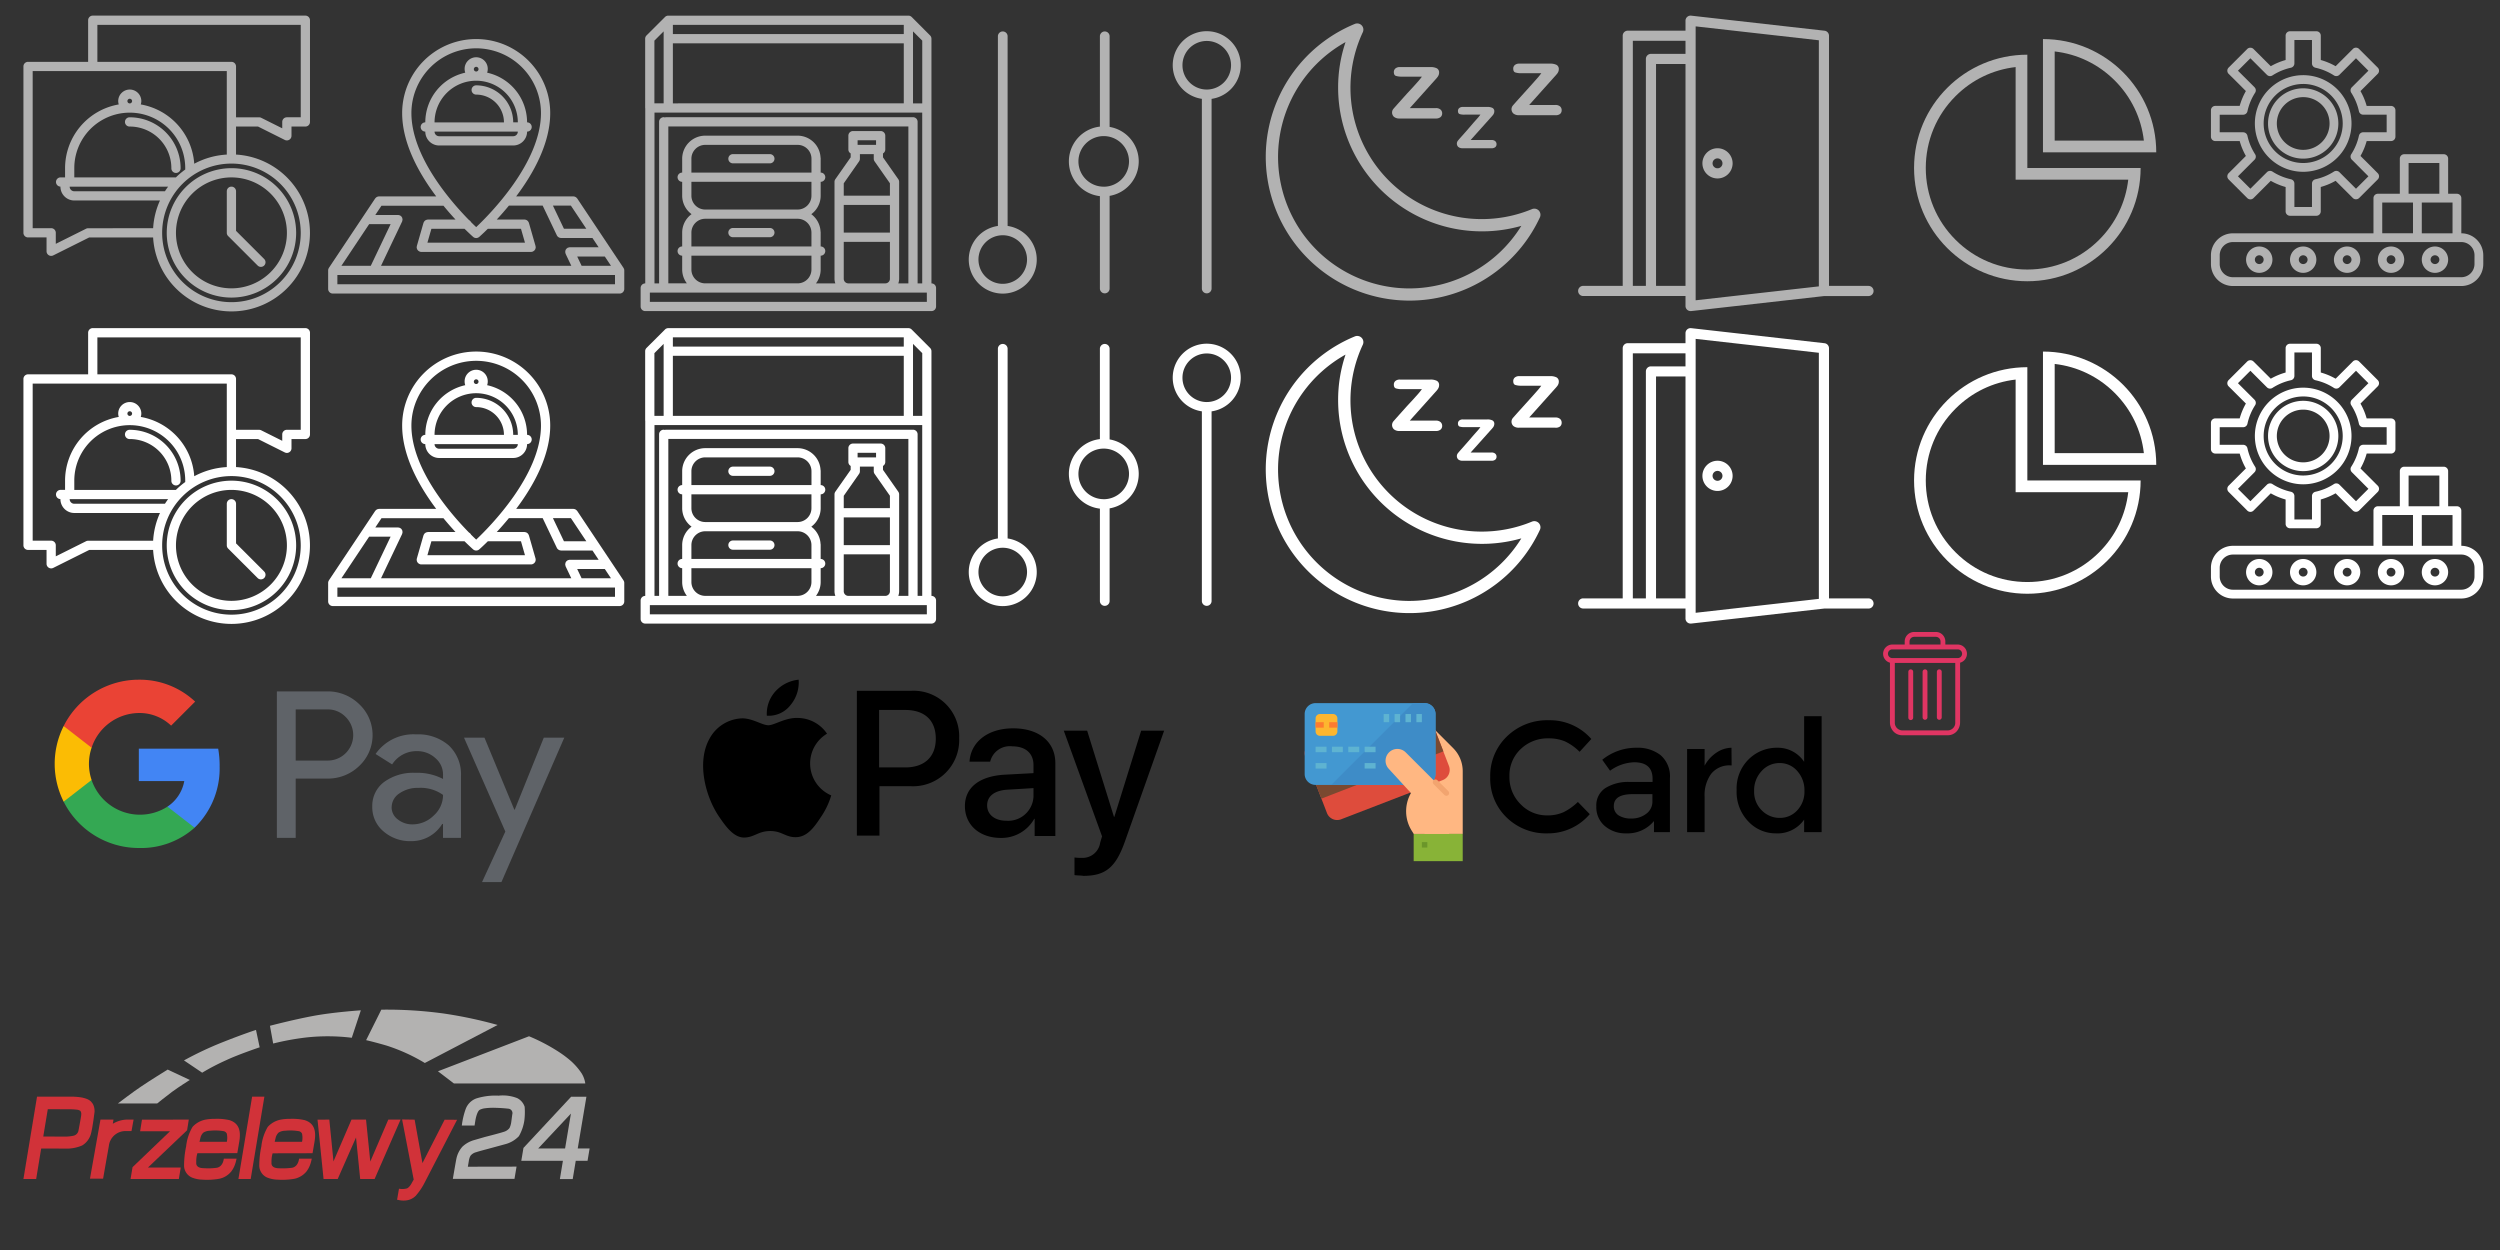<svg xmlns="http://www.w3.org/2000/svg" xmlns:xlink="http://www.w3.org/1999/xlink" width="320" height="160" viewBox="0 0 320 160">
  <rect x="0" y="0" width="320" height="160" fill="#333333" stroke="none"/>
  <defs>
    <clipPath id="clip-sprite">
      <rect width="320" height="160"/>
    </clipPath>
  </defs>
  <g id="sprite" clip-path="url(#clip-sprite)">
    <g id="order" transform="translate(1.999 1.999)">
      <path id="Trazado_203" data-name="Trazado 203" d="M31.032,14.2l3.424,1.713a.6.6,0,0,0,.264.062.592.592,0,0,0,.592-.592V14.2h1.775a.591.591,0,0,0,.592-.592V.593A.591.591,0,0,0,37.087,0H9.874a.591.591,0,0,0-.592.592V5.916H1.593A.591.591,0,0,0,1,6.508V27.8a.591.591,0,0,0,.592.592H3.959v1.775a.592.592,0,0,0,.281.5.586.586,0,0,0,.311.088.594.594,0,0,0,.264-.062l4.607-2.3H17.6A10.046,10.046,0,1,0,28.212,17.786V14.2h2.819ZM10.465,5.916V1.184h26.03V13.015H34.72a.591.591,0,0,0-.592.592v.818l-2.693-1.346a.6.6,0,0,0-.264-.062H28.213V6.508a.591.591,0,0,0-.592-.592Zm-1.183,21.3a.593.593,0,0,0-.264.062L5.142,29.213V27.8a.591.591,0,0,0-.592-.592H2.184V7.1H27.03V17.786a9.991,9.991,0,0,0-4.166,1.173,8.285,8.285,0,0,0-6.844-7.59,1.455,1.455,0,0,0,.07-.427,1.479,1.479,0,0,0-2.958,0,1.458,1.458,0,0,0,.07.427,8.288,8.288,0,0,0-6.872,8.137c0,.005,0,.01,0,.015v1.185H5.735a.592.592,0,0,0,0,1.183h0A1.777,1.777,0,0,0,7.51,23.663H18.479a9.966,9.966,0,0,0-.876,3.55Zm9.836-4.733H7.51a.592.592,0,0,1-.592-.59h12.6C19.379,22.081,19.245,22.277,19.118,22.479Zm1.4-1.774H7.511V19.533s0-.008,0-.012a7.1,7.1,0,0,1,14.2,0s0,0,0,.006V19.7A10.075,10.075,0,0,0,20.52,20.706Zm-5.909-9.468a.3.3,0,1,1,.3-.3A.3.3,0,0,1,14.611,11.238ZM36.495,27.809a8.869,8.869,0,1,1-8.869-8.869A8.879,8.879,0,0,1,36.495,27.809Z" fill="#b2b2b2"/>
      <path id="Trazado_204" data-name="Trazado 204" d="M32.007,41.289a8.282,8.282,0,1,0,8.282-8.282A8.291,8.291,0,0,0,32.007,41.289Zm15.381,0a7.1,7.1,0,1,1-7.1-7.1A7.107,7.107,0,0,1,47.388,41.289Z" transform="translate(-12.663 -13.48)" fill="#b2b2b2"/>
      <path id="Trazado_205" data-name="Trazado 205" d="M23.6,22a.592.592,0,1,0,0,1.183,5.33,5.33,0,0,1,5.324,5.324.592.592,0,1,0,1.183,0A6.515,6.515,0,0,0,23.6,22Z" transform="translate(-8.988 -8.984)" fill="#b2b2b2"/>
      <path id="Trazado_206" data-name="Trazado 206" d="M45,37.593V42.92a.585.585,0,0,0,.209.443L48.947,47.1a.591.591,0,1,0,.837-.836l-3.6-3.6V37.593a.591.591,0,1,0-1.183,0Z" transform="translate(-17.969 -15.111)" fill="#b2b2b2"/>
    </g>
    <g id="order-2" data-name="order" transform="translate(1.999 41.999)">
      <path id="Trazado_203-2" data-name="Trazado 203" d="M31.032,14.2l3.424,1.713a.6.6,0,0,0,.264.062.592.592,0,0,0,.592-.592V14.2h1.775a.591.591,0,0,0,.592-.592V.593A.591.591,0,0,0,37.087,0H9.874a.591.591,0,0,0-.592.592V5.916H1.593A.591.591,0,0,0,1,6.508V27.8a.591.591,0,0,0,.592.592H3.959v1.775a.592.592,0,0,0,.281.5.586.586,0,0,0,.311.088.594.594,0,0,0,.264-.062l4.607-2.3H17.6A10.046,10.046,0,1,0,28.212,17.786V14.2h2.819ZM10.465,5.916V1.184h26.03V13.015H34.72a.591.591,0,0,0-.592.592v.818l-2.693-1.346a.6.6,0,0,0-.264-.062H28.213V6.508a.591.591,0,0,0-.592-.592Zm-1.183,21.3a.593.593,0,0,0-.264.062L5.142,29.213V27.8a.591.591,0,0,0-.592-.592H2.184V7.1H27.03V17.786a9.991,9.991,0,0,0-4.166,1.173,8.285,8.285,0,0,0-6.844-7.59,1.455,1.455,0,0,0,.07-.427,1.479,1.479,0,0,0-2.958,0,1.458,1.458,0,0,0,.07.427,8.288,8.288,0,0,0-6.872,8.137c0,.005,0,.01,0,.015v1.185H5.735a.592.592,0,0,0,0,1.183h0A1.777,1.777,0,0,0,7.51,23.663H18.479a9.966,9.966,0,0,0-.876,3.55Zm9.836-4.733H7.51a.592.592,0,0,1-.592-.59h12.6C19.379,22.081,19.245,22.277,19.118,22.479Zm1.4-1.774H7.511V19.533s0-.008,0-.012a7.1,7.1,0,0,1,14.2,0s0,0,0,.006V19.7A10.075,10.075,0,0,0,20.52,20.706Zm-5.909-9.468a.3.3,0,1,1,.3-.3A.3.3,0,0,1,14.611,11.238ZM36.495,27.809a8.869,8.869,0,1,1-8.869-8.869A8.879,8.879,0,0,1,36.495,27.809Z" fill="#fff"/>
      <path id="Trazado_204-2" data-name="Trazado 204" d="M32.007,41.289a8.282,8.282,0,1,0,8.282-8.282A8.291,8.291,0,0,0,32.007,41.289Zm15.381,0a7.1,7.1,0,1,1-7.1-7.1A7.107,7.107,0,0,1,47.388,41.289Z" transform="translate(-12.663 -13.48)" fill="#fff"/>
      <path id="Trazado_205-2" data-name="Trazado 205" d="M23.6,22a.592.592,0,1,0,0,1.183,5.33,5.33,0,0,1,5.324,5.324.592.592,0,1,0,1.183,0A6.515,6.515,0,0,0,23.6,22Z" transform="translate(-8.988 -8.984)" fill="#fff"/>
      <path id="Trazado_206-2" data-name="Trazado 206" d="M45,37.593V42.92a.585.585,0,0,0,.209.443L48.947,47.1a.591.591,0,1,0,.837-.836l-3.6-3.6V37.593a.591.591,0,1,0-1.183,0Z" transform="translate(-17.969 -15.111)" fill="#fff"/>
    </g>
    <g id="tray" transform="translate(42 0.5)">
      <path id="Trazado_210" data-name="Trazado 210" d="M37.861,33.9a.457.457,0,0,0-.023-.049.569.569,0,0,0-.034-.069L31.882,24.9c-.011-.016-.028-.025-.039-.039a.6.6,0,0,0-.086-.086.65.65,0,0,0-.09-.061.552.552,0,0,0-.1-.043.564.564,0,0,0-.117-.024c-.02,0-.037-.011-.056-.011H24.07c2.209-2.939,4.358-6.791,4.358-10.661a9.476,9.476,0,1,0-18.952,0c0,3.87,2.149,7.722,4.358,10.661H6.515c-.02,0-.037.009-.056.011a.618.618,0,0,0-.118.024.543.543,0,0,0-.1.041.505.505,0,0,0-.092.062.524.524,0,0,0-.085.085.5.5,0,0,0-.04.04L.1,33.784a.673.673,0,0,0-.034.069.457.457,0,0,0-.023.049.579.579,0,0,0-.04.2s0,.008,0,.012v2.369a.592.592,0,0,0,.592.592h36.72a.592.592,0,0,0,.592-.592V34.113s0-.008,0-.012a.579.579,0,0,0-.04-.2Zm-5.417-.381-.564-1.185h3.536l.789,1.185Zm-2.259-4.738-1.411-2.961h2.3l1.974,2.961ZM18.952,5.685a8.3,8.3,0,0,1,8.292,8.292c0,6.357-6.6,13-8.292,14.594-.172-.163-.4-.381-.661-.643a.585.585,0,0,0-.253-.255c-2.423-2.467-7.378-8.186-7.378-13.7A8.3,8.3,0,0,1,18.952,5.685Zm5.734,23.1.509,1.777H12.709l.509-1.777h4.243c.61.6,1.025.972,1.1,1.038a.593.593,0,0,0,.781,0c.075-.065.49-.434,1.1-1.038ZM16.315,27.6H12.773c-.012,0-.024.007-.037.008a.544.544,0,0,0-.112.023.551.551,0,0,0-.111.036.5.5,0,0,0-.086.059.59.59,0,0,0-.091.076.667.667,0,0,0-.058.086A.553.553,0,0,0,12.22,28c0,.011-.012.019-.016.031l-.849,2.961a.528.528,0,0,0-.007.081.556.556,0,0,0-.017.083c0,.012.007.023.007.036a.611.611,0,0,0,.024.118.621.621,0,0,0,.034.1.547.547,0,0,0,.061.09.6.6,0,0,0,.075.089.667.667,0,0,0,.086.058.553.553,0,0,0,.111.058c.011,0,.019.012.031.016a.613.613,0,0,0,.162.023H25.982a.606.606,0,0,0,.162-.023c.012,0,.02-.012.031-.016a.51.51,0,0,0,.111-.058.551.551,0,0,0,.086-.058.665.665,0,0,0,.075-.089.65.65,0,0,0,.061-.09.549.549,0,0,0,.034-.105.6.6,0,0,0,.024-.117c0-.012.007-.023.007-.036a.555.555,0,0,0-.017-.083.528.528,0,0,0-.007-.081L25.7,28.027c0-.012-.012-.02-.016-.031a.535.535,0,0,0-.059-.113.565.565,0,0,0-.057-.085.578.578,0,0,0-.092-.078.693.693,0,0,0-.085-.057.642.642,0,0,0-.113-.037.567.567,0,0,0-.11-.022c-.012,0-.024-.008-.037-.008H21.588c.482-.519,1.009-1.116,1.551-1.777h4.323l1.814,3.806a.561.561,0,0,0,.108.153c.014.014.031.025.046.038a.568.568,0,0,0,.115.078.607.607,0,0,0,.072.032.617.617,0,0,0,.151.031c.015,0,.028.009.044.009h4.024l.789,1.185H30.941l-.008,0a.581.581,0,0,0-.149.03.619.619,0,0,0-.082.021c-.006,0-.012,0-.017,0a.53.53,0,0,0-.092.069.553.553,0,0,0-.078.059.522.522,0,0,0-.154.348.464.464,0,0,0-.012.06s0,.006,0,.009a.586.586,0,0,0,.027.136.719.719,0,0,0,.024.1s0,.009,0,.013l.726,1.523H6.772l2.7-5.667s0-.008,0-.011a.578.578,0,0,0,.033-.13.555.555,0,0,0,.02-.1c0-.005,0-.009,0-.014a.537.537,0,0,0-.02-.1.366.366,0,0,0-.086-.222A.543.543,0,0,0,9.37,27.2a.594.594,0,0,0-.114-.085.522.522,0,0,0-.062-.046l-.011,0a.662.662,0,0,0-.119-.03.589.589,0,0,0-.113-.023l-.011,0h-2.9l.789-1.185h7.933c.542.66,1.069,1.258,1.551,1.777ZM5.252,28.19H8L5.46,33.52H1.7Zm31.468,7.7H1.185V34.7H36.72Z" transform="translate(0 0)" fill="#b2b2b2"/>
      <path id="Trazado_211" data-name="Trazado 211" d="M31.845,19.754a1.779,1.779,0,0,0,1.777-1.777.592.592,0,0,0,0-1.185,6.522,6.522,0,0,0-5.113-6.358,1.462,1.462,0,0,0,.079-.454,1.481,1.481,0,1,0-2.961,0,1.462,1.462,0,0,0,.079.454,6.523,6.523,0,0,0-5.113,6.358.592.592,0,0,0,0,1.185,1.779,1.779,0,0,0,1.777,1.777Zm0-1.185H22.369a.592.592,0,0,1-.592-.592H32.437A.592.592,0,0,1,31.845,18.569ZM27.107,9.685a.3.3,0,1,1-.3.3A.3.3,0,0,1,27.107,9.685Zm0,1.778a5.336,5.336,0,0,1,5.33,5.33h-.592a4.744,4.744,0,0,0-4.738-4.738.592.592,0,0,0,0,1.185,3.557,3.557,0,0,1,3.554,3.554H21.777A5.337,5.337,0,0,1,27.108,11.462Z" transform="translate(-8.155 -1.631)" fill="#b2b2b2"/>
    </g>
    <g id="tray-2" data-name="tray" transform="translate(42 40.5)">
      <path id="Trazado_210-2" data-name="Trazado 210" d="M37.861,33.9a.457.457,0,0,0-.023-.049.569.569,0,0,0-.034-.069L31.882,24.9c-.011-.016-.028-.025-.039-.039a.6.6,0,0,0-.086-.086.65.65,0,0,0-.09-.061.552.552,0,0,0-.1-.043.564.564,0,0,0-.117-.024c-.02,0-.037-.011-.056-.011H24.07c2.209-2.939,4.358-6.791,4.358-10.661a9.476,9.476,0,1,0-18.952,0c0,3.87,2.149,7.722,4.358,10.661H6.515c-.02,0-.037.009-.056.011a.618.618,0,0,0-.118.024.543.543,0,0,0-.1.041.505.505,0,0,0-.092.062.524.524,0,0,0-.085.085.5.5,0,0,0-.04.04L.1,33.784a.673.673,0,0,0-.034.069.457.457,0,0,0-.023.049.579.579,0,0,0-.04.2s0,.008,0,.012v2.369a.592.592,0,0,0,.592.592h36.72a.592.592,0,0,0,.592-.592V34.113s0-.008,0-.012a.579.579,0,0,0-.04-.2Zm-5.417-.381-.564-1.185h3.536l.789,1.185Zm-2.259-4.738-1.411-2.961h2.3l1.974,2.961ZM18.952,5.685a8.3,8.3,0,0,1,8.292,8.292c0,6.357-6.6,13-8.292,14.594-.172-.163-.4-.381-.661-.643a.585.585,0,0,0-.253-.255c-2.423-2.467-7.378-8.186-7.378-13.7A8.3,8.3,0,0,1,18.952,5.685Zm5.734,23.1.509,1.777H12.709l.509-1.777h4.243c.61.6,1.025.972,1.1,1.038a.593.593,0,0,0,.781,0c.075-.065.49-.434,1.1-1.038ZM16.315,27.6H12.773c-.012,0-.024.007-.037.008a.544.544,0,0,0-.112.023.551.551,0,0,0-.111.036.5.5,0,0,0-.086.059.59.59,0,0,0-.091.076.667.667,0,0,0-.058.086A.553.553,0,0,0,12.22,28c0,.011-.012.019-.016.031l-.849,2.961a.528.528,0,0,0-.007.081.556.556,0,0,0-.017.083c0,.012.007.023.007.036a.611.611,0,0,0,.024.118.621.621,0,0,0,.034.1.547.547,0,0,0,.061.09.6.6,0,0,0,.075.089.667.667,0,0,0,.086.058.553.553,0,0,0,.111.058c.011,0,.019.012.031.016a.613.613,0,0,0,.162.023H25.982a.606.606,0,0,0,.162-.023c.012,0,.02-.012.031-.016a.51.51,0,0,0,.111-.058.551.551,0,0,0,.086-.058.665.665,0,0,0,.075-.089.65.65,0,0,0,.061-.09.549.549,0,0,0,.034-.105.6.6,0,0,0,.024-.117c0-.012.007-.023.007-.036a.555.555,0,0,0-.017-.083.528.528,0,0,0-.007-.081L25.7,28.027c0-.012-.012-.02-.016-.031a.535.535,0,0,0-.059-.113.565.565,0,0,0-.057-.085.578.578,0,0,0-.092-.078.693.693,0,0,0-.085-.057.642.642,0,0,0-.113-.037.567.567,0,0,0-.11-.022c-.012,0-.024-.008-.037-.008H21.588c.482-.519,1.009-1.116,1.551-1.777h4.323l1.814,3.806a.561.561,0,0,0,.108.153c.014.014.031.025.046.038a.568.568,0,0,0,.115.078.607.607,0,0,0,.072.032.617.617,0,0,0,.151.031c.015,0,.028.009.044.009h4.024l.789,1.185H30.941l-.008,0a.581.581,0,0,0-.149.03.619.619,0,0,0-.082.021c-.006,0-.012,0-.017,0a.53.53,0,0,0-.092.069.553.553,0,0,0-.078.059.522.522,0,0,0-.154.348.464.464,0,0,0-.012.06s0,.006,0,.009a.586.586,0,0,0,.027.136.719.719,0,0,0,.024.1s0,.009,0,.013l.726,1.523H6.772l2.7-5.667s0-.008,0-.011a.578.578,0,0,0,.033-.13.555.555,0,0,0,.02-.1c0-.005,0-.009,0-.014a.537.537,0,0,0-.02-.1.366.366,0,0,0-.086-.222A.543.543,0,0,0,9.37,27.2a.594.594,0,0,0-.114-.085.522.522,0,0,0-.062-.046l-.011,0a.662.662,0,0,0-.119-.03.589.589,0,0,0-.113-.023l-.011,0h-2.9l.789-1.185h7.933c.542.66,1.069,1.258,1.551,1.777ZM5.252,28.19H8L5.46,33.52H1.7Zm31.468,7.7H1.185V34.7H36.72Z" transform="translate(0 0)" fill="#fff"/>
      <path id="Trazado_211-2" data-name="Trazado 211" d="M31.845,19.754a1.779,1.779,0,0,0,1.777-1.777.592.592,0,0,0,0-1.185,6.522,6.522,0,0,0-5.113-6.358,1.462,1.462,0,0,0,.079-.454,1.481,1.481,0,1,0-2.961,0,1.462,1.462,0,0,0,.079.454,6.523,6.523,0,0,0-5.113,6.358.592.592,0,0,0,0,1.185,1.779,1.779,0,0,0,1.777,1.777Zm0-1.185H22.369a.592.592,0,0,1-.592-.592H32.437A.592.592,0,0,1,31.845,18.569ZM27.107,9.685a.3.3,0,1,1-.3.3A.3.3,0,0,1,27.107,9.685Zm0,1.778a5.336,5.336,0,0,1,5.33,5.33h-.592a4.744,4.744,0,0,0-4.738-4.738.592.592,0,0,0,0,1.185,3.557,3.557,0,0,1,3.554,3.554H21.777A5.337,5.337,0,0,1,27.108,11.462Z" transform="translate(-8.155 -1.631)" fill="#fff"/>
    </g>
    <g id="takeaway" transform="translate(82 2.002)">
      <path id="Trazado_207" data-name="Trazado 207" d="M.591,37.818H37.226a.59.59,0,0,0,.591-.591V34.864a.59.59,0,0,0-.591-.591h0V11.837c0-.008,0-.015,0-.023V2.952a.6.6,0,0,0-.174-.418L34.693.172A.6.6,0,0,0,34.274,0H3.537a.6.6,0,0,0-.418.174L.755,2.534a.587.587,0,0,0-.128.192.6.6,0,0,0-.046.226v8.862a.5.5,0,0,0,.011.051V34.273h0A.59.59,0,0,0,0,34.864v2.363a.59.59,0,0,0,.591.591ZM1.763,3.2,2.946,2.015v9.211H1.763Zm34.285,8.029H34.865V2.015L36.048,3.2Zm-31.92,0V3.542H33.683v7.684ZM33.683,2.36H4.128V1.18H33.683ZM1.774,12.407H3.529l.009,0,.009,0H34.266l.009,0,.009,0h1.76V34.27h-.59V13.592A.59.59,0,0,0,34.863,13H3.251a.538.538,0,0,0-.148.03A.561.561,0,0,0,2.955,13a.59.59,0,0,0-.591.591V34.27h-.59Zm1.772,1.775H34.272V34.27h-1.29a1.732,1.732,0,0,0,.108-.587V21.277a.589.589,0,0,0-.107-.339l-1.961-2.8v-.5a.583.583,0,0,0,.294-.5V15.364a.59.59,0,0,0-.591-.591H27.182a.59.59,0,0,0-.591.591v1.773a.583.583,0,0,0,.295.5v.5l-1.963,2.8a.593.593,0,0,0-.107.339V33.683a1.729,1.729,0,0,0,.108.587H22.445a2.924,2.924,0,0,0,.6-1.767V30.726a.59.59,0,0,0,0-1.181V27.7a.614.614,0,0,0-.015-.074,2.938,2.938,0,0,0-1.184-2.213,2.943,2.943,0,0,0,1.2-2.362V21.271a.59.59,0,0,0,0-1.181V18.242a.614.614,0,0,0-.015-.074,2.951,2.951,0,0,0-2.94-2.806H8.273a2.958,2.958,0,0,0-2.954,2.954V20.09h0a.591.591,0,0,0,0,1.182h0v1.774h0a2.945,2.945,0,0,0,1.2,2.362,2.941,2.941,0,0,0-1.2,2.362v1.773h0a.591.591,0,1,0,0,1.182h0V32.5h0a2.924,2.924,0,0,0,.6,1.767H3.546ZM6.5,32.5h0V30.727H21.865V32.5a1.772,1.772,0,0,1-1.721,1.767H8.222A1.772,1.772,0,0,1,6.5,32.5Zm0-4.731A1.773,1.773,0,0,1,8.259,26H20.106a1.773,1.773,0,0,1,1.759,1.771v1.773H6.5Zm0-4.724h0V21.271H21.865v1.776a1.774,1.774,0,0,1-1.759,1.772l-.014,0H8.273l-.014,0A1.774,1.774,0,0,1,6.5,23.048Zm0-4.731a1.774,1.774,0,0,1,1.769-1.772H20.1a1.774,1.774,0,0,1,1.769,1.772V20.09H6.5Zm23.635-1.77H27.773v-.591h2.362Zm-2.174,2.112a.591.591,0,0,0,.107-.339v-.591h1.773v.591a.589.589,0,0,0,.107.339l1.961,2.8v1.585H26V21.463ZM26,33.683V28.956h5.91v4.727a.589.589,0,0,1-.574.587H26.567A.59.59,0,0,1,26,33.683Zm5.91-5.909H26V24.229h5.91Zm4.727,8.862H1.182V35.455H8.245c.009,0,.018,0,.028,0H20.092c.01,0,.019,0,.028,0h6.447l.023,0,.012,0H36.635Z" transform="translate(0 0)" fill="#b2b2b2"/>
      <path id="Trazado_208" data-name="Trazado 208" d="M24.317,46H19.59a.591.591,0,1,0,0,1.182h4.727a.591.591,0,1,0,0-1.182Z" transform="translate(-7.773 -18.82)" fill="#b2b2b2"/>
      <path id="Trazado_209" data-name="Trazado 209" d="M24.317,30H19.59a.591.591,0,1,0,0,1.182h4.727a.591.591,0,0,0,0-1.182Z" transform="translate(-7.773 -12.275)" fill="#b2b2b2"/>
    </g>
    <g id="takeaway-2" data-name="takeaway" transform="translate(82 42.002)">
      <path id="Trazado_207-2" data-name="Trazado 207" d="M.591,37.818H37.226a.59.59,0,0,0,.591-.591V34.864a.59.59,0,0,0-.591-.591h0V11.837c0-.008,0-.015,0-.023V2.952a.6.6,0,0,0-.174-.418L34.693.172A.6.6,0,0,0,34.274,0H3.537a.6.6,0,0,0-.418.174L.755,2.534a.587.587,0,0,0-.128.192.6.6,0,0,0-.046.226v8.862a.5.5,0,0,0,.011.051V34.273h0A.59.59,0,0,0,0,34.864v2.363a.59.59,0,0,0,.591.591ZM1.763,3.2,2.946,2.015v9.211H1.763Zm34.285,8.029H34.865V2.015L36.048,3.2Zm-31.92,0V3.542H33.683v7.684ZM33.683,2.36H4.128V1.18H33.683ZM1.774,12.407H3.529l.009,0,.009,0H34.266l.009,0,.009,0h1.76V34.27h-.59V13.592A.59.59,0,0,0,34.863,13H3.251a.538.538,0,0,0-.148.03A.561.561,0,0,0,2.955,13a.59.59,0,0,0-.591.591V34.27h-.59Zm1.772,1.775H34.272V34.27h-1.29a1.732,1.732,0,0,0,.108-.587V21.277a.589.589,0,0,0-.107-.339l-1.961-2.8v-.5a.583.583,0,0,0,.294-.5V15.364a.59.59,0,0,0-.591-.591H27.182a.59.59,0,0,0-.591.591v1.773a.583.583,0,0,0,.295.5v.5l-1.963,2.8a.593.593,0,0,0-.107.339V33.683a1.729,1.729,0,0,0,.108.587H22.445a2.924,2.924,0,0,0,.6-1.767V30.726a.59.59,0,0,0,0-1.181V27.7a.614.614,0,0,0-.015-.074,2.938,2.938,0,0,0-1.184-2.213,2.943,2.943,0,0,0,1.2-2.362V21.271a.59.59,0,0,0,0-1.181V18.242a.614.614,0,0,0-.015-.074,2.951,2.951,0,0,0-2.94-2.806H8.273a2.958,2.958,0,0,0-2.954,2.954V20.09h0a.591.591,0,0,0,0,1.182h0v1.774h0a2.945,2.945,0,0,0,1.2,2.362,2.941,2.941,0,0,0-1.2,2.362v1.773h0a.591.591,0,1,0,0,1.182h0V32.5h0a2.924,2.924,0,0,0,.6,1.767H3.546ZM6.5,32.5h0V30.727H21.865V32.5a1.772,1.772,0,0,1-1.721,1.767H8.222A1.772,1.772,0,0,1,6.5,32.5Zm0-4.731A1.773,1.773,0,0,1,8.259,26H20.106a1.773,1.773,0,0,1,1.759,1.771v1.773H6.5Zm0-4.724h0V21.271H21.865v1.776a1.774,1.774,0,0,1-1.759,1.772l-.014,0H8.273l-.014,0A1.774,1.774,0,0,1,6.5,23.048Zm0-4.731a1.774,1.774,0,0,1,1.769-1.772H20.1a1.774,1.774,0,0,1,1.769,1.772V20.09H6.5Zm23.635-1.77H27.773v-.591h2.362Zm-2.174,2.112a.591.591,0,0,0,.107-.339v-.591h1.773v.591a.589.589,0,0,0,.107.339l1.961,2.8v1.585H26V21.463ZM26,33.683V28.956h5.91v4.727a.589.589,0,0,1-.574.587H26.567A.59.59,0,0,1,26,33.683Zm5.91-5.909H26V24.229h5.91Zm4.727,8.862H1.182V35.455H8.245c.009,0,.018,0,.028,0H20.092c.01,0,.019,0,.028,0h6.447l.023,0,.012,0H36.635Z" transform="translate(0 0)" fill="#fff"/>
      <path id="Trazado_208-2" data-name="Trazado 208" d="M24.317,46H19.59a.591.591,0,1,0,0,1.182h4.727a.591.591,0,1,0,0-1.182Z" transform="translate(-7.773 -18.82)" fill="#fff"/>
      <path id="Trazado_209-2" data-name="Trazado 209" d="M24.317,30H19.59a.591.591,0,1,0,0,1.182h4.727a.591.591,0,0,0,0-1.182Z" transform="translate(-7.773 -12.275)" fill="#fff"/>
    </g>
    <g id="controls" transform="translate(124 3)">
      <path id="Trazado_217" data-name="Trazado 217" d="M4.974,25.919V1.622a.622.622,0,0,0-1.243,0v24.3a4.352,4.352,0,1,0,1.243,0ZM4.352,33.33a3.109,3.109,0,1,1,3.109-3.109A3.112,3.112,0,0,1,4.352,33.33Z" fill="#b2b2b2"/>
      <path id="Trazado_218" data-name="Trazado 218" d="M25.817,13.245V1.622a.622.622,0,0,0-1.243,0V13.206a4.479,4.479,0,0,0,0,8.9V33.952a.622.622,0,0,0,1.243,0V22.071a4.476,4.476,0,0,0,0-8.826Zm-.75,7.65A3.237,3.237,0,1,1,28.3,17.658,3.241,3.241,0,0,1,25.067,20.9Z" transform="translate(-7.787)" fill="#b2b2b2"/>
      <path id="Trazado_219" data-name="Trazado 219" d="M50.7,5.352a4.352,4.352,0,1,0-4.974,4.3v24.3a.622.622,0,0,0,1.243,0V9.655A4.355,4.355,0,0,0,50.7,5.352ZM46.352,8.461a3.109,3.109,0,1,1,3.109-3.109A3.112,3.112,0,0,1,46.352,8.461Z" transform="translate(-15.887)" fill="#b2b2b2"/>
    </g>
    <g id="controls-2" data-name="controls" transform="translate(124 43)">
      <path id="Trazado_217-2" data-name="Trazado 217" d="M4.974,25.919V1.622a.622.622,0,0,0-1.243,0v24.3a4.352,4.352,0,1,0,1.243,0ZM4.352,33.33a3.109,3.109,0,1,1,3.109-3.109A3.112,3.112,0,0,1,4.352,33.33Z" fill="#fff"/>
      <path id="Trazado_218-2" data-name="Trazado 218" d="M25.817,13.245V1.622a.622.622,0,0,0-1.243,0V13.206a4.479,4.479,0,0,0,0,8.9V33.952a.622.622,0,0,0,1.243,0V22.071a4.476,4.476,0,0,0,0-8.826Zm-.75,7.65A3.237,3.237,0,1,1,28.3,17.658,3.241,3.241,0,0,1,25.067,20.9Z" transform="translate(-7.787)" fill="#fff"/>
      <path id="Trazado_219-2" data-name="Trazado 219" d="M50.7,5.352a4.352,4.352,0,1,0-4.974,4.3v24.3a.622.622,0,0,0,1.243,0V9.655A4.355,4.355,0,0,0,50.7,5.352ZM46.352,8.461a3.109,3.109,0,1,1,3.109-3.109A3.112,3.112,0,0,1,46.352,8.461Z" transform="translate(-15.887)" fill="#fff"/>
    </g>
    <g id="moon" transform="translate(162 -9.158)">
      <g id="Grupo_324" data-name="Grupo 324" transform="translate(16.184 17.74)">
        <g id="Grupo_323" data-name="Grupo 323" transform="translate(0 0)">
          <path id="Trazado_222" data-name="Trazado 222" d="M169.836,74.038a.878.878,0,0,0-.609-.19H165.9l3.125-3.489.293-.324.15-.19a1.051,1.051,0,0,0,.127-.237.791.791,0,0,0,.055-.285.593.593,0,0,0-.293-.57,1.764,1.764,0,0,0-.831-.158h-3.885a.854.854,0,0,0-.578.174.585.585,0,0,0-.206.467q0,.4.269.491a2.54,2.54,0,0,0,.791.095h2.532q-.158.222-.411.522l-.649.728-.878.949L164.5,73.152q-.53.593-.7.791a.744.744,0,0,0,.071,1.021,1.076,1.076,0,0,0,.728.214h4.621a.9.9,0,0,0,.617-.182.6.6,0,0,0,.206-.467A.633.633,0,0,0,169.836,74.038Z" transform="translate(-163.629 -68.592)" fill="#b2b2b2"/>
        </g>
      </g>
      <g id="Grupo_326" data-name="Grupo 326" transform="translate(24.48 22.844)">
        <g id="Grupo_325" data-name="Grupo 325" transform="translate(0 0)">
          <path id="Trazado_223" data-name="Trazado 223" d="M252.429,124.582a.7.7,0,0,0-.491-.15H249.28l2.492-2.785.237-.261.15-.182a.83.83,0,0,0,.1-.19.632.632,0,0,0,.047-.229.475.475,0,0,0-.229-.459,1.408,1.408,0,0,0-.665-.127h-3.133a.688.688,0,0,0-.459.142.467.467,0,0,0-.166.372q0,.316.214.4a2.02,2.02,0,0,0,.633.071h2.026a4.7,4.7,0,0,1-.332.419l-.522.586-.68.791-.791.9q-.427.475-.562.649a.593.593,0,0,0,.055.791.854.854,0,0,0,.578.166h3.671a.72.72,0,0,0,.491-.142.483.483,0,0,0,.158-.372A.506.506,0,0,0,252.429,124.582Z" transform="translate(-247.516 -120.197)" fill="#b2b2b2"/>
        </g>
      </g>
      <g id="Grupo_328" data-name="Grupo 328" transform="translate(31.478 17.297)">
        <g id="Grupo_327" data-name="Grupo 327" transform="translate(0 0)">
          <path id="Trazado_224" data-name="Trazado 224" d="M324.484,69.6a.878.878,0,0,0-.609-.19h-3.347l3.125-3.489.293-.324.19-.229a1.051,1.051,0,0,0,.127-.237.791.791,0,0,0,.055-.285.594.594,0,0,0-.293-.57,1.766,1.766,0,0,0-.831-.158H319.27a.854.854,0,0,0-.578.174.585.585,0,0,0-.206.467q0,.4.269.491a2.54,2.54,0,0,0,.791.095h2.532q-.158.221-.411.522l-.657.744-.855.949-1.021,1.131q-.53.593-.7.791a.744.744,0,0,0,.071,1.021,1.076,1.076,0,0,0,.728.214h4.613a.9.9,0,0,0,.633-.158.6.6,0,0,0,.206-.467A.633.633,0,0,0,324.484,69.6Z" transform="translate(-318.269 -64.112)" fill="#b2b2b2"/>
        </g>
      </g>
      <g id="Grupo_330" data-name="Grupo 330" transform="translate(0 12.158)">
        <g id="Grupo_329" data-name="Grupo 329" transform="translate(0 0)">
          <path id="Trazado_225" data-name="Trazado 225" d="M34.963,36.107a.791.791,0,0,0-.87-.182A16.806,16.806,0,0,1,12.437,13.288a.791.791,0,0,0-1.021-1.068,18.4,18.4,0,1,0,23.69,24.766A.791.791,0,0,0,34.963,36.107Zm-16.545,9.97a16.83,16.83,0,0,1-8.189-31.531,18.141,18.141,0,0,0-.949,5.816A18.412,18.412,0,0,0,32.732,38.069,16.893,16.893,0,0,1,18.418,46.076Z" transform="translate(0 -12.158)" fill="#b2b2b2"/>
        </g>
      </g>
    </g>
    <g id="moon-2" data-name="moon" transform="translate(162 30.842)">
      <g id="Grupo_324-2" data-name="Grupo 324" transform="translate(16.184 17.74)">
        <g id="Grupo_323-2" data-name="Grupo 323" transform="translate(0 0)">
          <path id="Trazado_222-2" data-name="Trazado 222" d="M169.836,74.038a.878.878,0,0,0-.609-.19H165.9l3.125-3.489.293-.324.15-.19a1.051,1.051,0,0,0,.127-.237.791.791,0,0,0,.055-.285.593.593,0,0,0-.293-.57,1.764,1.764,0,0,0-.831-.158h-3.885a.854.854,0,0,0-.578.174.585.585,0,0,0-.206.467q0,.4.269.491a2.54,2.54,0,0,0,.791.095h2.532q-.158.222-.411.522l-.649.728-.878.949L164.5,73.152q-.53.593-.7.791a.744.744,0,0,0,.071,1.021,1.076,1.076,0,0,0,.728.214h4.621a.9.9,0,0,0,.617-.182.6.6,0,0,0,.206-.467A.633.633,0,0,0,169.836,74.038Z" transform="translate(-163.629 -68.592)" fill="#fff"/>
        </g>
      </g>
      <g id="Grupo_326-2" data-name="Grupo 326" transform="translate(24.48 22.844)">
        <g id="Grupo_325-2" data-name="Grupo 325" transform="translate(0 0)">
          <path id="Trazado_223-2" data-name="Trazado 223" d="M252.429,124.582a.7.7,0,0,0-.491-.15H249.28l2.492-2.785.237-.261.15-.182a.83.83,0,0,0,.1-.19.632.632,0,0,0,.047-.229.475.475,0,0,0-.229-.459,1.408,1.408,0,0,0-.665-.127h-3.133a.688.688,0,0,0-.459.142.467.467,0,0,0-.166.372q0,.316.214.4a2.02,2.02,0,0,0,.633.071h2.026a4.7,4.7,0,0,1-.332.419l-.522.586-.68.791-.791.9q-.427.475-.562.649a.593.593,0,0,0,.055.791.854.854,0,0,0,.578.166h3.671a.72.72,0,0,0,.491-.142.483.483,0,0,0,.158-.372A.506.506,0,0,0,252.429,124.582Z" transform="translate(-247.516 -120.197)" fill="#fff"/>
        </g>
      </g>
      <g id="Grupo_328-2" data-name="Grupo 328" transform="translate(31.478 17.297)">
        <g id="Grupo_327-2" data-name="Grupo 327" transform="translate(0 0)">
          <path id="Trazado_224-2" data-name="Trazado 224" d="M324.484,69.6a.878.878,0,0,0-.609-.19h-3.347l3.125-3.489.293-.324.19-.229a1.051,1.051,0,0,0,.127-.237.791.791,0,0,0,.055-.285.594.594,0,0,0-.293-.57,1.766,1.766,0,0,0-.831-.158H319.27a.854.854,0,0,0-.578.174.585.585,0,0,0-.206.467q0,.4.269.491a2.54,2.54,0,0,0,.791.095h2.532q-.158.221-.411.522l-.657.744-.855.949-1.021,1.131q-.53.593-.7.791a.744.744,0,0,0,.071,1.021,1.076,1.076,0,0,0,.728.214h4.613a.9.9,0,0,0,.633-.158.6.6,0,0,0,.206-.467A.633.633,0,0,0,324.484,69.6Z" transform="translate(-318.269 -64.112)" fill="#fff"/>
        </g>
      </g>
      <g id="Grupo_330-2" data-name="Grupo 330" transform="translate(0 12.158)">
        <g id="Grupo_329-2" data-name="Grupo 329" transform="translate(0 0)">
          <path id="Trazado_225-2" data-name="Trazado 225" d="M34.963,36.107a.791.791,0,0,0-.87-.182A16.806,16.806,0,0,1,12.437,13.288a.791.791,0,0,0-1.021-1.068,18.4,18.4,0,1,0,23.69,24.766A.791.791,0,0,0,34.963,36.107Zm-16.545,9.97a16.83,16.83,0,0,1-8.189-31.531,18.141,18.141,0,0,0-.949,5.816A18.412,18.412,0,0,0,32.732,38.069,16.893,16.893,0,0,1,18.418,46.076Z" transform="translate(0 -12.158)" fill="#fff"/>
        </g>
      </g>
    </g>
    <g id="door" transform="translate(188.956 -11.044)">
      <path id="Trazado_220" data-name="Trazado 220" d="M50.211,47.635H45.156V15.62a.649.649,0,0,0-.577-.645L27.51,13.048a.649.649,0,0,0-.722.645V14.97H19.4a.649.649,0,0,0-.649.649V47.635H13.693a.649.649,0,0,0,0,1.3H26.788v1.277a.649.649,0,0,0,.649.649.6.6,0,0,0,.074,0l17.032-1.922h5.668a.649.649,0,0,0,0-1.3ZM20.047,16.269h6.741v1.67H22.366a.649.649,0,0,0-.649.649V47.635h-1.67Zm2.969,31.366v-28.4h3.772v28.4ZM28.087,14.42,43.857,16.2V47.7l-15.77,1.781Z" transform="translate(0 0)" fill="#b2b2b2"/>
      <path id="Trazado_221" data-name="Trazado 221" d="M57.85,58.792a1.933,1.933,0,1,0,1.933,1.933,1.933,1.933,0,0,0-1.933-1.933Zm0,2.566a.634.634,0,1,1,.634-.634A.634.634,0,0,1,57.85,61.358Z" transform="translate(-26.964 -28.772)" fill="#b2b2b2"/>
    </g>
    <g id="door-2" data-name="door" transform="translate(188.956 28.956)">
      <path id="Trazado_220-2" data-name="Trazado 220" d="M50.211,47.635H45.156V15.62a.649.649,0,0,0-.577-.645L27.51,13.048a.649.649,0,0,0-.722.645V14.97H19.4a.649.649,0,0,0-.649.649V47.635H13.693a.649.649,0,0,0,0,1.3H26.788v1.277a.649.649,0,0,0,.649.649.6.6,0,0,0,.074,0l17.032-1.922h5.668a.649.649,0,0,0,0-1.3ZM20.047,16.269h6.741v1.67H22.366a.649.649,0,0,0-.649.649V47.635h-1.67Zm2.969,31.366v-28.4h3.772v28.4ZM28.087,14.42,43.857,16.2V47.7l-15.77,1.781Z" transform="translate(0 0)" fill="#fff"/>
      <path id="Trazado_221-2" data-name="Trazado 221" d="M57.85,58.792a1.933,1.933,0,1,0,1.933,1.933,1.933,1.933,0,0,0-1.933-1.933Zm0,2.566a.634.634,0,1,1,.634-.634A.634.634,0,0,1,57.85,61.358Z" transform="translate(-26.964 -28.772)" fill="#fff"/>
    </g>
    <g id="google-pay-primary-logo" transform="translate(7 87)">
      <g id="Grupo_23" data-name="Grupo 23" transform="translate(28.44 1.497)">
        <path id="Trazado_7" data-name="Trazado 7" d="M1043.31,65.912V73.5h-2.41V54.753h6.388a5.771,5.771,0,0,1,4.137,1.623,5.424,5.424,0,0,1,0,7.937,5.752,5.752,0,0,1-4.137,1.6l-3.978,0Zm0-8.85v6.546h4.038a3.263,3.263,0,0,0,2.445-5.489c-.022-.022-.041-.044-.063-.063a3.142,3.142,0,0,0-2.383-.995Zm15.394,3.194a5.973,5.973,0,0,1,4.216,1.426,5.063,5.063,0,0,1,1.544,3.913V73.5h-2.3V71.721h-.1a4.6,4.6,0,0,1-3.981,2.2,5.167,5.167,0,0,1-3.546-1.257,4.013,4.013,0,0,1-1.426-3.142,3.811,3.811,0,0,1,1.505-3.167,6.347,6.347,0,0,1,4.019-1.178,7.126,7.126,0,0,1,3.533.784v-.552a2.742,2.742,0,0,0-.995-2.131,3.409,3.409,0,0,0-2.325-.877,3.691,3.691,0,0,0-3.194,1.7l-2.12-1.336a5.9,5.9,0,0,1,5.178-2.511Zm-3.117,9.32a1.928,1.928,0,0,0,.8,1.571,2.939,2.939,0,0,0,1.872.628,3.848,3.848,0,0,0,2.71-1.126,3.519,3.519,0,0,0,1.2-2.645,4.921,4.921,0,0,0-3.142-.9,4.067,4.067,0,0,0-2.448.708,2.119,2.119,0,0,0-.986,1.762Zm22.1-8.9-8.041,18.484h-2.486l2.984-6.467-5.29-12.016h2.618l3.822,9.216h.052l3.719-9.216Z" transform="translate(-1040.9 -54.752)" fill="#5f6368"/>
      </g>
      <path id="Trazado_8" data-name="Trazado 8" d="M404.544,325.191a12.8,12.8,0,0,0-.186-2.191H394.2v4.148h5.817a4.982,4.982,0,0,1-2.15,3.273v2.694h3.473a10.527,10.527,0,0,0,3.2-7.923Z" transform="translate(-383.43 -314.174)" fill="#4285f4"/>
      <path id="Trazado_9" data-name="Trazado 9" d="M51.623,478.41a10.3,10.3,0,0,0,7.139-2.6l-3.473-2.694a6.532,6.532,0,0,1-9.713-3.415H42v2.776A10.768,10.768,0,0,0,51.623,478.41Z" transform="translate(-40.852 -456.866)" fill="#34a853"/>
      <path id="Trazado_10" data-name="Trazado 10" d="M4.724,224.1a6.453,6.453,0,0,1,0-4.123V217.2H1.148a10.77,10.77,0,0,0,0,9.675Z" transform="translate(0 -211.265)" fill="#fbbc04"/>
      <path id="Trazado_11" data-name="Trazado 11" d="M51.623,4.242a5.85,5.85,0,0,1,4.131,1.615l3.077-3.074A10.362,10.362,0,0,0,51.623-.023,10.773,10.773,0,0,0,42,5.911l3.577,2.776A6.442,6.442,0,0,1,51.623,4.242Z" transform="translate(-40.852 0.024)" fill="#ea4335"/>
    </g>
    <g id="apple-pay" transform="translate(90 87)">
      <path id="Trazado_5" data-name="Trazado 5" d="M11.169,3.237A4.518,4.518,0,0,0,12.2,0,4.661,4.661,0,0,0,9.207,1.52,4.264,4.264,0,0,0,8.128,4.61a3.522,3.522,0,0,0,3.041-1.373M12.2,4.9c-1.667-.1-3.09.932-3.874.932s-2.011-.883-3.335-.883A4.92,4.92,0,0,0,.82,7.5C-.945,10.593.33,15.154,2.1,17.656c.834,1.226,1.864,2.6,3.188,2.55,1.275-.049,1.766-.834,3.286-.834s1.962.834,3.335.785,2.256-1.226,3.09-2.5a9.877,9.877,0,0,0,1.373-2.845,4.443,4.443,0,0,1-.539-7.9A4.566,4.566,0,0,0,12.2,4.9" transform="translate(0.026)"/>
      <g id="Grupo_22" data-name="Grupo 22" transform="translate(19.679 1.422)">
        <path id="Trazado_6" data-name="Trazado 6" d="M47.064,2.9a5.832,5.832,0,0,1,6.13,6.081,5.9,5.9,0,0,1-6.229,6.13H42.994v6.327H40.1V2.9Zm-4.071,9.809h3.286c2.5,0,3.923-1.373,3.923-3.678,0-2.354-1.422-3.678-3.923-3.678H42.945v7.357ZM53.93,17.662c0-2.354,1.815-3.825,5.051-4.022l3.727-.2v-1.03c0-1.52-1.03-2.4-2.7-2.4a2.587,2.587,0,0,0-2.845,1.962H54.519c.147-2.452,2.256-4.267,5.591-4.267,3.286,0,5.395,1.717,5.395,4.463v9.318H62.856V19.281h-.049a4.806,4.806,0,0,1-4.267,2.452C55.794,21.733,53.93,20.065,53.93,17.662Zm8.779-1.226V15.357l-3.335.2c-1.667.1-2.6.834-2.6,2.011s.981,1.962,2.452,1.962a3.242,3.242,0,0,0,3.482-3.09ZM67.957,26.49V24.234a5.33,5.33,0,0,0,.883.049,2.268,2.268,0,0,0,2.4-1.913c0-.049.245-.834.245-.834L66.583,8h2.992l3.433,11.035h.049L76.49,8h2.943L74.381,22.272c-1.177,3.286-2.5,4.316-5.3,4.316C68.889,26.539,68.2,26.539,67.957,26.49Z" transform="translate(-40.1 -2.9)"/>
      </g>
    </g>
    <g id="Grupo_398" data-name="Grupo 398" transform="translate(168.709 87.186)">
      <path id="Trazado_230" data-name="Trazado 230" d="M8.32-2.14a4.937,4.937,0,0,0,2.1-.41,7.232,7.232,0,0,0,1.84-1.31L13.78-2.3A7,7,0,0,1,8.39.16,7.225,7.225,0,0,1,3.13-1.88,6.906,6.906,0,0,1,1.04-7.04a6.97,6.97,0,0,1,2.13-5.2,7.386,7.386,0,0,1,5.38-2.08,7.035,7.035,0,0,1,5.43,2.4l-1.5,1.64a6.55,6.55,0,0,0-1.89-1.34A5.293,5.293,0,0,0,8.5-12a4.966,4.966,0,0,0-3.56,1.37A4.619,4.619,0,0,0,3.5-7.13,4.832,4.832,0,0,0,4.93-3.57,4.633,4.633,0,0,0,8.32-2.14ZM24.04,0H22V-1.42A4.376,4.376,0,0,1,18.46.16a4.061,4.061,0,0,1-2.75-.94,3.148,3.148,0,0,1-1.09-2.51,2.642,2.642,0,0,1,1.16-2.35,5.556,5.556,0,0,1,3.14-.78h2.9v-.4q0-2.12-2.36-2.12a5.534,5.534,0,0,0-3.08,1.08l-1-1.4a6.888,6.888,0,0,1,4.4-1.54,4.769,4.769,0,0,1,3.07.95,3.6,3.6,0,0,1,1.19,2.99ZM21.8-3.96v-.9H19.28q-2.42,0-2.42,1.52a1.352,1.352,0,0,0,.6,1.19,2.931,2.931,0,0,0,1.67.41A3.03,3.03,0,0,0,21-2.34,1.92,1.92,0,0,0,21.8-3.96ZM31.82-8.54a2.972,2.972,0,0,0-2.5,1.08,4.6,4.6,0,0,0-.84,2.9V0H26.24V-10.64h2.24V-8.5a4.636,4.636,0,0,1,1.47-1.64,3.541,3.541,0,0,1,1.97-.66l.02,2.26ZM37.6.16a4.788,4.788,0,0,1-3.52-1.52,5.448,5.448,0,0,1-1.5-4,5.237,5.237,0,0,1,1.54-3.96,5.113,5.113,0,0,1,3.67-1.48A4.037,4.037,0,0,1,41.22-9v-5.84h2.24V0H41.22V-1.6A4.149,4.149,0,0,1,37.6.16ZM34.82-5.26a3.319,3.319,0,0,0,.98,2.48,3.181,3.181,0,0,0,2.3.96,2.971,2.971,0,0,0,2.24-.97,3.471,3.471,0,0,0,.92-2.49,3.651,3.651,0,0,0-.92-2.54,2.926,2.926,0,0,0-2.26-1.02,3.049,3.049,0,0,0-2.3,1.02A3.589,3.589,0,0,0,34.82-5.26Z" transform="translate(21 19.325)"/>
      <g id="surface1" transform="translate(-1.709 2.814)">
        <path id="Trazado_12" data-name="Trazado 12" d="M452.754,65.2l-3.648-3.655V76.191h4.883V68.166A4.186,4.186,0,0,0,452.754,65.2Zm0,0" transform="translate(-433.76 -59.45)" fill="#ffb782"/>
        <path id="Trazado_13" data-name="Trazado 13" d="M2.851,14.379.093,7.219a1.4,1.4,0,0,1,.8-1.8L13.912.4a1.4,1.4,0,0,1,1.8.8l2.758,7.16a1.4,1.4,0,0,1-.8,1.8L4.655,15.18A1.4,1.4,0,0,1,2.851,14.379Zm0,0" transform="translate(0 -0.308)" fill="#de4c3c"/>
        <path id="Trazado_14" data-name="Trazado 14" d="M47.8,101.961,32.2,108.011l1.039,2.7,15.61-6.048Zm0,0" transform="translate(-31.095 -98.487)" fill="#7a4930"/>
        <path id="Trazado_15" data-name="Trazado 15" d="M0,9.369V1.7A1.4,1.4,0,0,1,1.4.3h13.95a1.4,1.4,0,0,1,1.4,1.4V9.369a1.4,1.4,0,0,1-1.4,1.4H1.4A1.4,1.4,0,0,1,0,9.369Zm0,0" transform="translate(-0.004 -0.301)" fill="#4398d1"/>
        <path id="Trazado_16" data-name="Trazado 16" d="M111.465.3h-1.482L99.52,10.764h11.945a1.4,1.4,0,0,0,1.4-1.4V1.7A1.4,1.4,0,0,0,111.465.3Zm0,0" transform="translate(-96.119 -0.301)" fill="#3e8cc7"/>
        <path id="Trazado_17" data-name="Trazado 17" d="M40.832,163.609h1.4v.7h-1.4Zm0,0" transform="translate(-39.437 -158.029)" fill="#5eb3d1"/>
        <path id="Trazado_18" data-name="Trazado 18" d="M40.832,224.852h1.4v.7h-1.4Zm0,0" transform="translate(-39.437 -217.179)" fill="#5eb3d1"/>
        <path id="Trazado_19" data-name="Trazado 19" d="M224.555,224.852h1.4v.7h-1.4Zm0,0" transform="translate(-216.882 -217.179)" fill="#5eb3d1"/>
        <path id="Trazado_20" data-name="Trazado 20" d="M102.074,163.609h1.395v.7h-1.395Zm0,0" transform="translate(-98.586 -158.029)" fill="#5eb3d1"/>
        <path id="Trazado_21" data-name="Trazado 21" d="M163.313,163.609h1.4v.7h-1.4Zm0,0" transform="translate(-157.732 -158.029)" fill="#5eb3d1"/>
        <path id="Trazado_22" data-name="Trazado 22" d="M224.555,163.609h1.4v.7h-1.4Zm0,0" transform="translate(-216.882 -158.029)" fill="#5eb3d1"/>
        <path id="Trazado_23" data-name="Trazado 23" d="M418.484,41.129h.7v1.046h-.7Zm0,0" transform="translate(-404.185 -39.734)" fill="#5eb3d1"/>
        <path id="Trazado_24" data-name="Trazado 24" d="M377.656,41.129h.7v1.046h-.7Zm0,0" transform="translate(-364.752 -39.734)" fill="#5eb3d1"/>
        <path id="Trazado_25" data-name="Trazado 25" d="M336.828,41.129h.7v1.046h-.7Zm0,0" transform="translate(-325.319 -39.734)" fill="#5eb3d1"/>
        <path id="Trazado_26" data-name="Trazado 26" d="M296,41.129h.7v1.046H296Zm0,0" transform="translate(-285.89 -39.734)" fill="#5eb3d1"/>
        <path id="Trazado_27" data-name="Trazado 27" d="M408.277,490.23h6.278v3.487h-6.278Zm0,0" transform="translate(-394.327 -473.49)" fill="#88b337"/>
        <path id="Trazado_28" data-name="Trazado 28" d="M305.42,172.224a1.512,1.512,0,0,0-2.183,2.091l2.858,3.118a4.7,4.7,0,0,0,.1,4.826l.254.406h4.534v-4.883Zm0,0" transform="translate(-292.493 -165.924)" fill="#ffb782"/>
        <path id="Trazado_29" data-name="Trazado 29" d="M438.9,520.852h.7v.7h-.7Zm0,0" transform="translate(-423.902 -503.065)" fill="#6b962a"/>
        <path id="Trazado_30" data-name="Trazado 30" d="M40.832,43.361V41.687a.558.558,0,0,1,.558-.558h1.674a.558.558,0,0,1,.558.558v1.674a.558.558,0,0,1-.558.558H41.39A.558.558,0,0,1,40.832,43.361Zm0,0" transform="translate(-39.437 -39.734)" fill="#fdb62f"/>
        <path id="Trazado_31" data-name="Trazado 31" d="M40.832,71.75h1.046v.7H40.832Zm0,0" transform="translate(-39.437 -69.309)" fill="#fd7b2f"/>
        <path id="Trazado_32" data-name="Trazado 32" d="M91.867,71.75h1.046v.7H91.867Zm0,0" transform="translate(-88.728 -69.309)" fill="#fd7b2f"/>
        <path id="Trazado_33" data-name="Trazado 33" d="M481.589,288.308a.348.348,0,0,1-.247-.1l-1.4-1.4a.349.349,0,0,1,.493-.493l1.4,1.4a.349.349,0,0,1-.247.6Zm0,0" transform="translate(-463.453 -276.45)" fill="#f2a46f"/>
      </g>
    </g>
    <g id="Grupo_430" data-name="Grupo 430" transform="translate(-3629 -6214)">
      <g id="Trazado_273" data-name="Trazado 273" transform="translate(3876 6219)" fill="none">
        <path d="M14.5,0A14.5,14.5,0,0,1,29,14.5H14.5Z" stroke="none"/>
        <path d="M 16 1.585 L 16 13 L 27.415 13 C 27.083 10.095 25.791 7.406 23.692 5.308 C 21.594 3.209 18.905 1.917 16 1.585 M 14.5 0 C 22.508 0 29 6.492 29 14.5 L 14.5 14.5 L 14.5 0 Z" stroke="none" fill="#b2b2b2"/>
      </g>
      <g id="Trazado_272" data-name="Trazado 272" transform="translate(3874 6221)" fill="none">
        <path d="M14.5,0V14.5H29A14.5,14.5,0,1,1,14.5,0Z" stroke="none"/>
        <path d="M 13 1.585 C 10.095 1.917 7.406 3.209 5.308 5.308 C 2.852 7.763 1.5 11.028 1.5 14.5 C 1.5 17.972 2.852 21.237 5.308 23.692 C 7.763 26.148 11.028 27.5 14.5 27.5 C 17.972 27.5 21.237 26.148 23.692 23.692 C 25.791 21.594 27.083 18.905 27.415 16 L 14.5 16 L 13 16 L 13 14.5 L 13 1.585 M 14.5 0 L 14.5 14.5 L 29 14.5 C 29 22.508 22.508 29 14.5 29 C 6.492 29 0 22.508 0 14.5 C 0 6.492 6.492 0 14.5 0 Z" stroke="none" fill="#b2b2b2"/>
      </g>
    </g>
    <g id="Grupo_431" data-name="Grupo 431" transform="translate(-3629 -6174)">
      <g id="Trazado_273-2" data-name="Trazado 273" transform="translate(3876 6219)" fill="none">
        <path d="M14.5,0A14.5,14.5,0,0,1,29,14.5H14.5Z" stroke="none"/>
        <path d="M 16 1.585 L 16 13 L 27.415 13 C 27.083 10.095 25.791 7.406 23.692 5.308 C 21.594 3.209 18.905 1.917 16 1.585 M 14.5 0 C 22.508 0 29 6.492 29 14.5 L 14.5 14.5 L 14.5 0 Z" stroke="none" fill="#fff"/>
      </g>
      <g id="Trazado_272-2" data-name="Trazado 272" transform="translate(3874 6221)" fill="none">
        <path d="M14.5,0V14.5H29A14.5,14.5,0,1,1,14.5,0Z" stroke="none"/>
        <path d="M 13 1.585 C 10.095 1.917 7.406 3.209 5.308 5.308 C 2.852 7.763 1.5 11.028 1.5 14.5 C 1.5 17.972 2.852 21.237 5.308 23.692 C 7.763 26.148 11.028 27.5 14.5 27.5 C 17.972 27.5 21.237 26.148 23.692 23.692 C 25.791 21.594 27.083 18.905 27.415 16 L 14.5 16 L 13 16 L 13 14.5 L 13 1.585 M 14.5 0 L 14.5 14.5 L 29 14.5 C 29 22.508 22.508 29 14.5 29 C 6.492 29 0 22.508 0 14.5 C 0 6.492 6.492 0 14.5 0 Z" stroke="none" fill="#fff"/>
      </g>
    </g>
    <g id="bin" transform="translate(241.037 80.892)">
      <path id="Trazado_274" data-name="Trazado 274" d="M222.708,154.7a.31.31,0,0,0-.31.31v5.853a.31.31,0,0,0,.619,0v-5.853A.31.31,0,0,0,222.708,154.7Zm0,0" transform="translate(-215.515 -149.914)" fill="#e03563"/>
      <path id="Trazado_275" data-name="Trazado 275" d="M104.708,154.7a.31.31,0,0,0-.31.31v5.853a.31.31,0,1,0,.619,0v-5.853A.31.31,0,0,0,104.708,154.7Zm0,0" transform="translate(-101.169 -149.914)" fill="#e03563"/>
      <path id="Trazado_276" data-name="Trazado 276" d="M.876,3.935v7.629a1.708,1.708,0,0,0,.454,1.178,1.525,1.525,0,0,0,1.106.478H8.3A1.525,1.525,0,0,0,9.4,12.743a1.708,1.708,0,0,0,.454-1.178V3.935a1.183,1.183,0,0,0-.3-2.326H7.967V1.222A1.216,1.216,0,0,0,6.741,0H3.991A1.216,1.216,0,0,0,2.765,1.222v.387H1.18a1.183,1.183,0,0,0-.3,2.326ZM8.3,12.6H2.437A.981.981,0,0,1,1.5,11.564v-7.6H9.237v7.6A.981.981,0,0,1,8.3,12.6ZM3.385,1.222a.6.6,0,0,1,.607-.6h2.75a.6.6,0,0,1,.607.6v.387H3.385ZM1.18,2.228H9.553a.557.557,0,1,1,0,1.115H1.18a.557.557,0,0,1,0-1.115Zm0,0" transform="translate(0)" fill="#e03563"/>
      <path id="Trazado_277" data-name="Trazado 277" d="M163.708,154.7a.31.31,0,0,0-.31.31v5.853a.31.31,0,0,0,.619,0v-5.853A.31.31,0,0,0,163.708,154.7Zm0,0" transform="translate(-158.342 -149.914)" fill="#e03563"/>
    </g>
    <g id="robot_1_" data-name="robot (1)" transform="translate(283 5.168)">
      <path id="Trazado_281" data-name="Trazado 281" d="M.562,12.889H3.681a8.362,8.362,0,0,0,.792,1.905L2.266,17a.563.563,0,0,0,0,.8l2.385,2.386a.563.563,0,0,0,.8,0l2.208-2.208a8.356,8.356,0,0,0,1.9.792v3.119a.562.562,0,0,0,.562.562h3.374a.562.562,0,0,0,.562-.562V18.766a8.356,8.356,0,0,0,1.9-.792l2.208,2.208a.579.579,0,0,0,.8,0L21.35,17.8a.563.563,0,0,0,0-.8l-2.208-2.207a8.362,8.362,0,0,0,.792-1.905h3.119a.562.562,0,0,0,.562-.562V8.953a.562.562,0,0,0-.562-.562H19.933a8.364,8.364,0,0,0-.792-1.9l2.208-2.207a.563.563,0,0,0,0-.8L18.964,1.1a.562.562,0,0,0-.8,0L15.961,3.306a8.38,8.38,0,0,0-1.9-.792V-.606a.562.562,0,0,0-.562-.562H10.121a.562.562,0,0,0-.562.562V2.514a8.38,8.38,0,0,0-1.9.792L5.446,1.1a.579.579,0,0,0-.8,0L2.265,3.483a.563.563,0,0,0,0,.8L4.473,6.486a8.364,8.364,0,0,0-.792,1.9H.562A.562.562,0,0,0,0,8.953v3.374A.562.562,0,0,0,.562,12.889Zm.562-3.374h3a.562.562,0,0,0,.549-.442A7.234,7.234,0,0,1,5.656,6.7.562.562,0,0,0,5.58,6L3.458,3.881,5.048,2.29,7.17,4.412a.562.562,0,0,0,.7.076A7.245,7.245,0,0,1,10.241,3.5a.563.563,0,0,0,.442-.55v-3h2.249v3a.563.563,0,0,0,.442.55,7.245,7.245,0,0,1,2.369.985.562.562,0,0,0,.7-.076L18.566,2.29l1.59,1.591L18.035,6a.562.562,0,0,0-.076.7,7.232,7.232,0,0,1,.984,2.37.563.563,0,0,0,.549.442h3v2.249h-3a.563.563,0,0,0-.549.442,7.225,7.225,0,0,1-.984,2.369.563.563,0,0,0,.076.7L20.157,17.4l-1.591,1.591-2.121-2.122a.563.563,0,0,0-.7-.076,7.228,7.228,0,0,1-2.369.985.562.562,0,0,0-.443.549v3H10.683v-3a.562.562,0,0,0-.443-.549,7.228,7.228,0,0,1-2.369-.985.563.563,0,0,0-.7.076L5.048,18.989,3.458,17.4,5.58,15.277a.562.562,0,0,0,.076-.7,7.236,7.236,0,0,1-.985-2.37.562.562,0,0,0-.549-.441h-3Zm0,0" fill="#b2b2b2"/>
      <path id="Trazado_282" data-name="Trazado 282" d="M134.5,137.828a4.5,4.5,0,1,0-4.5-4.5A4.5,4.5,0,0,0,134.5,137.828Zm0-7.872a3.374,3.374,0,1,1-3.374,3.374A3.374,3.374,0,0,1,134.5,129.957Zm0,0" transform="translate(-122.691 -122.691)" fill="#b2b2b2"/>
      <path id="Trazado_283" data-name="Trazado 283" d="M106.185,111.2A6.185,6.185,0,1,0,100,105.017,6.185,6.185,0,0,0,106.185,111.2Zm0-11.245a5.06,5.06,0,1,1-5.06,5.06A5.06,5.06,0,0,1,106.185,99.957Zm0,0" transform="translate(-94.377 -94.377)" fill="#b2b2b2"/>
      <path id="Trazado_284" data-name="Trazado 284" d="M32.049,288.953v-4.5a.562.562,0,0,0-.562-.562H30.362v-4.5a.562.562,0,0,0-.562-.562h-5.06a.562.562,0,0,0-.562.562v4.5H21.366a.562.562,0,0,0-.562.562v4.5H2.811A2.815,2.815,0,0,0,0,291.764v1.125A2.814,2.814,0,0,0,2.811,295.7H32.049a2.814,2.814,0,0,0,2.811-2.811v-1.125A2.815,2.815,0,0,0,32.049,288.953Zm-1.125,0H26.989v-3.936h3.936Zm-5.623-9h3.936v3.936H25.3Zm-3.374,5.06h3.936v3.936H21.928Zm11.807,7.872a1.687,1.687,0,0,1-1.687,1.687H2.811a1.687,1.687,0,0,1-1.687-1.687v-1.125a1.687,1.687,0,0,1,1.687-1.687H32.049a1.687,1.687,0,0,1,1.687,1.687Zm0,0" transform="translate(0 -264.257)" fill="#b2b2b2"/>
      <path id="Trazado_285" data-name="Trazado 285" d="M281.687,488.832a1.687,1.687,0,1,0,1.687,1.687A1.687,1.687,0,0,0,281.687,488.832Zm0,2.249a.562.562,0,1,1,.562-.562A.562.562,0,0,1,281.687,491.081Zm0,0" transform="translate(-264.257 -462.449)" fill="#b2b2b2"/>
      <path id="Trazado_286" data-name="Trazado 286" d="M181.687,488.832a1.687,1.687,0,1,0,1.687,1.687A1.687,1.687,0,0,0,181.687,488.832Zm0,2.249a.562.562,0,1,1,.562-.562A.562.562,0,0,1,181.687,491.081Zm0,0" transform="translate(-169.879 -462.449)" fill="#b2b2b2"/>
      <path id="Trazado_287" data-name="Trazado 287" d="M381.687,488.832a1.687,1.687,0,1,0,1.687,1.687A1.687,1.687,0,0,0,381.687,488.832Zm0,2.249a.562.562,0,1,1,.562-.562A.562.562,0,0,1,381.687,491.081Zm0,0" transform="translate(-358.634 -462.449)" fill="#b2b2b2"/>
      <path id="Trazado_288" data-name="Trazado 288" d="M81.687,488.832a1.687,1.687,0,1,0,1.687,1.687A1.687,1.687,0,0,0,81.687,488.832Zm0,2.249a.562.562,0,1,1,.562-.562A.562.562,0,0,1,81.687,491.081Zm0,0" transform="translate(-75.502 -462.449)" fill="#b2b2b2"/>
      <path id="Trazado_289" data-name="Trazado 289" d="M481.687,488.832a1.687,1.687,0,1,0,1.687,1.687A1.687,1.687,0,0,0,481.687,488.832Zm0,2.249a.562.562,0,1,1,.562-.562A.562.562,0,0,1,481.687,491.081Zm0,0" transform="translate(-453.011 -462.449)" fill="#b2b2b2"/>
    </g>
    <g id="robot_1_2" data-name="robot (1)" transform="translate(283 45.168)">
      <path id="Trazado_281-2" data-name="Trazado 281" d="M.562,12.889H3.681a8.362,8.362,0,0,0,.792,1.905L2.266,17a.563.563,0,0,0,0,.8l2.385,2.386a.563.563,0,0,0,.8,0l2.208-2.208a8.356,8.356,0,0,0,1.9.792v3.119a.562.562,0,0,0,.562.562h3.374a.562.562,0,0,0,.562-.562V18.766a8.356,8.356,0,0,0,1.9-.792l2.208,2.208a.579.579,0,0,0,.8,0L21.35,17.8a.563.563,0,0,0,0-.8l-2.208-2.207a8.362,8.362,0,0,0,.792-1.905h3.119a.562.562,0,0,0,.562-.562V8.953a.562.562,0,0,0-.562-.562H19.933a8.364,8.364,0,0,0-.792-1.9l2.208-2.207a.563.563,0,0,0,0-.8L18.964,1.1a.562.562,0,0,0-.8,0L15.961,3.306a8.38,8.38,0,0,0-1.9-.792V-.606a.562.562,0,0,0-.562-.562H10.121a.562.562,0,0,0-.562.562V2.514a8.38,8.38,0,0,0-1.9.792L5.446,1.1a.579.579,0,0,0-.8,0L2.265,3.483a.563.563,0,0,0,0,.8L4.473,6.486a8.364,8.364,0,0,0-.792,1.9H.562A.562.562,0,0,0,0,8.953v3.374A.562.562,0,0,0,.562,12.889Zm.562-3.374h3a.562.562,0,0,0,.549-.442A7.234,7.234,0,0,1,5.656,6.7.562.562,0,0,0,5.58,6L3.458,3.881,5.048,2.29,7.17,4.412a.562.562,0,0,0,.7.076A7.245,7.245,0,0,1,10.241,3.5a.563.563,0,0,0,.442-.55v-3h2.249v3a.563.563,0,0,0,.442.55,7.245,7.245,0,0,1,2.369.985.562.562,0,0,0,.7-.076L18.566,2.29l1.59,1.591L18.035,6a.562.562,0,0,0-.076.7,7.232,7.232,0,0,1,.984,2.37.563.563,0,0,0,.549.442h3v2.249h-3a.563.563,0,0,0-.549.442,7.225,7.225,0,0,1-.984,2.369.563.563,0,0,0,.076.7L20.157,17.4l-1.591,1.591-2.121-2.122a.563.563,0,0,0-.7-.076,7.228,7.228,0,0,1-2.369.985.562.562,0,0,0-.443.549v3H10.683v-3a.562.562,0,0,0-.443-.549,7.228,7.228,0,0,1-2.369-.985.563.563,0,0,0-.7.076L5.048,18.989,3.458,17.4,5.58,15.277a.562.562,0,0,0,.076-.7,7.236,7.236,0,0,1-.985-2.37.562.562,0,0,0-.549-.441h-3Zm0,0" fill="#fff"/>
      <path id="Trazado_282-2" data-name="Trazado 282" d="M134.5,137.828a4.5,4.5,0,1,0-4.5-4.5A4.5,4.5,0,0,0,134.5,137.828Zm0-7.872a3.374,3.374,0,1,1-3.374,3.374A3.374,3.374,0,0,1,134.5,129.957Zm0,0" transform="translate(-122.691 -122.691)" fill="#fff"/>
      <path id="Trazado_283-2" data-name="Trazado 283" d="M106.185,111.2A6.185,6.185,0,1,0,100,105.017,6.185,6.185,0,0,0,106.185,111.2Zm0-11.245a5.06,5.06,0,1,1-5.06,5.06A5.06,5.06,0,0,1,106.185,99.957Zm0,0" transform="translate(-94.377 -94.377)" fill="#fff"/>
      <path id="Trazado_284-2" data-name="Trazado 284" d="M32.049,288.953v-4.5a.562.562,0,0,0-.562-.562H30.362v-4.5a.562.562,0,0,0-.562-.562h-5.06a.562.562,0,0,0-.562.562v4.5H21.366a.562.562,0,0,0-.562.562v4.5H2.811A2.815,2.815,0,0,0,0,291.764v1.125A2.814,2.814,0,0,0,2.811,295.7H32.049a2.814,2.814,0,0,0,2.811-2.811v-1.125A2.815,2.815,0,0,0,32.049,288.953Zm-1.125,0H26.989v-3.936h3.936Zm-5.623-9h3.936v3.936H25.3Zm-3.374,5.06h3.936v3.936H21.928Zm11.807,7.872a1.687,1.687,0,0,1-1.687,1.687H2.811a1.687,1.687,0,0,1-1.687-1.687v-1.125a1.687,1.687,0,0,1,1.687-1.687H32.049a1.687,1.687,0,0,1,1.687,1.687Zm0,0" transform="translate(0 -264.257)" fill="#fff"/>
      <path id="Trazado_285-2" data-name="Trazado 285" d="M281.687,488.832a1.687,1.687,0,1,0,1.687,1.687A1.687,1.687,0,0,0,281.687,488.832Zm0,2.249a.562.562,0,1,1,.562-.562A.562.562,0,0,1,281.687,491.081Zm0,0" transform="translate(-264.257 -462.449)" fill="#fff"/>
      <path id="Trazado_286-2" data-name="Trazado 286" d="M181.687,488.832a1.687,1.687,0,1,0,1.687,1.687A1.687,1.687,0,0,0,181.687,488.832Zm0,2.249a.562.562,0,1,1,.562-.562A.562.562,0,0,1,181.687,491.081Zm0,0" transform="translate(-169.879 -462.449)" fill="#fff"/>
      <path id="Trazado_287-2" data-name="Trazado 287" d="M381.687,488.832a1.687,1.687,0,1,0,1.687,1.687A1.687,1.687,0,0,0,381.687,488.832Zm0,2.249a.562.562,0,1,1,.562-.562A.562.562,0,0,1,381.687,491.081Zm0,0" transform="translate(-358.634 -462.449)" fill="#fff"/>
      <path id="Trazado_288-2" data-name="Trazado 288" d="M81.687,488.832a1.687,1.687,0,1,0,1.687,1.687A1.687,1.687,0,0,0,81.687,488.832Zm0,2.249a.562.562,0,1,1,.562-.562A.562.562,0,0,1,81.687,491.081Zm0,0" transform="translate(-75.502 -462.449)" fill="#fff"/>
      <path id="Trazado_289-2" data-name="Trazado 289" d="M481.687,488.832a1.687,1.687,0,1,0,1.687,1.687A1.687,1.687,0,0,0,481.687,488.832Zm0,2.249a.562.562,0,1,1,.562-.562A.562.562,0,0,1,481.687,491.081Zm0,0" transform="translate(-453.011 -462.449)" fill="#fff"/>
    </g>
    <g id="przelewy24-vector-logo" transform="translate(134.9 -45.732)">
      <path id="Trazado_410" data-name="Trazado 410" d="M-16.938,291.512l5.992-.012-.217,1.365-5.013,4.772h4.2l-.242,1.462H-18.4l.254-1.51,4.8-4.6h-3.83Z" transform="translate(-99.789 -102.459)" fill="#d13239"/>
      <path id="Trazado_411" data-name="Trazado 411" d="M-123.262,267.816a1.59,1.59,0,0,0-.519-.326,4.263,4.263,0,0,0-.7-.193c-.3-.048-.592-.072-.8-.085s-.314-.012-.314-.012h-4.566l-1.74,10.534h1.631l.64-3.9,3.165.012a4.868,4.868,0,0,0,2.1-.411,2.5,2.5,0,0,0,1.111-1.51s.1-.387.181-.87c.085-.519.181-1.148.217-1.486.024-.145.036-.242.036-.242a1.41,1.41,0,0,0,.024-.278,1.964,1.964,0,0,0-.217-.918A3.2,3.2,0,0,0-123.262,267.816Zm-1.256,1.86c0,.024-.145.87-.338,1.872a.833.833,0,0,1-.7.664,5.3,5.3,0,0,1-1.16.1l-2.646-.012.58-3.5,2.392.012H-126a7.6,7.6,0,0,1,.882.048.971.971,0,0,1,.5.157.614.614,0,0,1,.121.35A1.649,1.649,0,0,1-124.519,269.676Z" transform="translate(0 -81.094)" fill="#d13239"/>
      <path id="Trazado_412" data-name="Trazado 412" d="M97.652,267.2h1.57L97.47,277.734H95.9Z" transform="translate(-200.281 -81.094)" fill="#d13239"/>
      <path id="Trazado_413" data-name="Trazado 413" d="M179.7,291.512l1.51-.012.532,5.352,2.307-5.352h1.86l.544,5.376,2.307-5.376h1.57l-3.322,7.6H185.16l-.532-5.315-2.344,5.315h-1.812Z" transform="translate(-273.957 -102.459)" fill="#d13239"/>
      <g id="Grupo_713" data-name="Grupo 713" transform="translate(-111.359 188.945)">
        <path id="Trazado_414" data-name="Trazado 414" d="M43.979,290.869a6.977,6.977,0,0,0-1.848-.169,6.422,6.422,0,0,0-1.148.085,3.017,3.017,0,0,0-1.74.942,6.134,6.134,0,0,0-.821,2.489,11.847,11.847,0,0,0-.266,2.513,1.68,1.68,0,0,0,1.015,1.486,3.8,3.8,0,0,0,1.317.266,8.975,8.975,0,0,0,2.223-.121,2.7,2.7,0,0,0,1.462-.894,3.426,3.426,0,0,0,.387-.64,3.74,3.74,0,0,0,.217-.616l.1-.411H43.242s-.085,1.075-.966,1.172a7.894,7.894,0,0,1-1.522.048c-.169-.012-1.111.036-1.039-.749v-.048a3.584,3.584,0,0,1,.145-1.123l5.11-.012.217-1.268C45.465,292.379,45.283,291.292,43.979,290.869Zm-.35,2.766h-3.5l.133-.556a1.364,1.364,0,0,1,.362-.616,1.6,1.6,0,0,1,.846-.242,6.451,6.451,0,0,1,1.7.048.555.555,0,0,1,.459.338A2.45,2.45,0,0,1,43.628,293.636Z" transform="translate(-38.136 -290.7)" fill="#d13239"/>
        <path id="Trazado_415" data-name="Trazado 415" d="M51.461,336.5v.036C51.449,336.6,51.461,336.5,51.461,336.5Z" transform="translate(-49.846 -330.967)" fill="#d13239"/>
      </g>
      <g id="Grupo_714" data-name="Grupo 714" transform="translate(-101.731 188.945)">
        <path id="Trazado_416" data-name="Trazado 416" d="M131.2,336.592v0Z" transform="translate(-129.586 -331.047)" fill="#d13239"/>
        <path id="Trazado_417" data-name="Trazado 417" d="M123.679,290.869a6.977,6.977,0,0,0-1.848-.169,6.422,6.422,0,0,0-1.148.085,3.017,3.017,0,0,0-1.74.942,6.134,6.134,0,0,0-.821,2.489,11.847,11.847,0,0,0-.266,2.513,1.68,1.68,0,0,0,1.015,1.486,3.8,3.8,0,0,0,1.317.266,8.975,8.975,0,0,0,2.223-.121,2.777,2.777,0,0,0,1.462-.894,3.426,3.426,0,0,0,.387-.64,3.741,3.741,0,0,0,.217-.616l.1-.411h-1.631s-.085,1.075-.966,1.172a9.912,9.912,0,0,1-1.522.06c-.169-.012-1.111.036-1.039-.749v-.048a3.584,3.584,0,0,1,.145-1.123l5.11-.012.217-1.268C125.165,292.391,125,291.292,123.679,290.869Zm-.35,2.766h-3.5l.133-.556a1.364,1.364,0,0,1,.362-.616,1.6,1.6,0,0,1,.846-.242,6.451,6.451,0,0,1,1.7.048.555.555,0,0,1,.459.338A2.45,2.45,0,0,1,123.328,293.636Z" transform="translate(-117.836 -290.7)" fill="#d13239"/>
      </g>
      <path id="Trazado_418" data-name="Trazado 418" d="M266.335,291.424l1,5.557,2.839-5.557,1.595.012-4.1,7.937a8.283,8.283,0,0,1-1.2,1.8,2.072,2.072,0,0,1-1.111.568,2.7,2.7,0,0,1-.882,0l-.387-.072.242-1.413a2.237,2.237,0,0,0,1.015-.036c.375-.145.677-.8.677-.8l.193-.326-1.486-7.7,1.595.024Z" transform="translate(-348.161 -102.371)" fill="#d13239"/>
      <path id="Trazado_419" data-name="Trazado 419" d="M324.148,269.909h1.643l.1-.64s.181-1.16.568-1.377a1.957,1.957,0,0,1,.568-.181,8,8,0,0,1,1.426-.073c.689.024.942.036,1.643.109a.573.573,0,0,1,.519.749l-.133,1a2.463,2.463,0,0,1-.217.725,1.424,1.424,0,0,1-.761.5c-.544.181-2.4.652-2.4.652l-1.462.423a3.637,3.637,0,0,0-1.4.809,3.317,3.317,0,0,0-.773,1.522c-.072.326-.459,2.609-.459,2.609h7.889l.266-1.57-6.234.012.109-.64s.073-.664.338-.882a1.329,1.329,0,0,1,.628-.338c.3-.109,1.317-.374,1.317-.374l2.356-.64a3.7,3.7,0,0,0,1.788-1.039,5.7,5.7,0,0,0,.7-2.042,9.043,9.043,0,0,0,.036-1.715,1.9,1.9,0,0,0-.954-1.111,5.081,5.081,0,0,0-2.38-.314,8.186,8.186,0,0,0-2.839.35,2.28,2.28,0,0,0-1.4,1.426,9.524,9.524,0,0,0-.471,2.054Z" transform="translate(-399.946 -80.106)" fill="#b3b2b1"/>
      <path id="Trazado_420" data-name="Trazado 420" d="M402.824,273.92l1.111-6.62h-1.957l-6.1,6.548L395.6,275.5h5.327l-.387,2.332h1.643l.387-2.332h1.51l.266-1.583Zm-1.619,0h-3.443l4.192-4.47Z" transform="translate(-463.775 -81.182)" fill="#b3b2b1"/>
      <path id="Trazado_421" data-name="Trazado 421" d="M-31.8,242.837h5.026s1.123-.906,1.921-1.5,2.259-1.51,2.259-1.51l-2.839-1.329s-2.4,1.486-3.419,2.187c-.991.652-2.948,2.15-2.948,2.15Z" transform="translate(-88.007 -55.861)" fill="#b3b2b1"/>
      <path id="Trazado_422" data-name="Trazado 422" d="M40.532,201.973,38.2,200.4a44.067,44.067,0,0,1,4.917-2.319c2.8-1.111,4.3-1.583,4.3-1.583l.471,2.223s-2.694.906-4.24,1.631a28.667,28.667,0,0,0-3.117,1.619Z" transform="translate(-149.551 -18.935)" fill="#b3b2b1"/>
      <path id="Trazado_423" data-name="Trazado 423" d="M129.711,179.952l-.411-2.271s2.875-.761,5.509-1.256,6.125-.725,6.125-.725l-1.16,3.515a25.108,25.108,0,0,0-5.956-.024,33.434,33.434,0,0,0-4.107.761Z" transform="translate(-229.646 -0.648)" fill="#b3b2b1"/>
      <path id="Trazado_424" data-name="Trazado 424" d="M231.2,178.87l1.945-3.9a53.824,53.824,0,0,1,7.925.483,55.514,55.514,0,0,1,6.958,1.474l-9.314,4.868a23.108,23.108,0,0,0-4.881-2.223c-1.522-.447-2.634-.7-2.634-.7Z" transform="translate(-319.236 0)" fill="#b3b2b1"/>
      <path id="Trazado_425" data-name="Trazado 425" d="M307.3,207.682l2.042,1.558h16.816a3.377,3.377,0,0,0-.483-1.317,8.408,8.408,0,0,0-1.317-1.522,13.738,13.738,0,0,0-1.546-1.172,23.6,23.6,0,0,0-3.854-2.03L307.3,207.682Z" transform="translate(-386.142 -24.826)" fill="#b3b2b1"/>
      <path id="Trazado_426" data-name="Trazado 426" d="M-56.737,291.5a3.719,3.719,0,0,0-1.74.532l.085-.532h-1.667l-1.341,7.562h1.679l.737-4.192a2.141,2.141,0,0,1,2.03-1.9h.87l.266-1.474Z" transform="translate(-61.983 -102.459)" fill="#d13239"/>
    </g>
  </g>
</svg>
